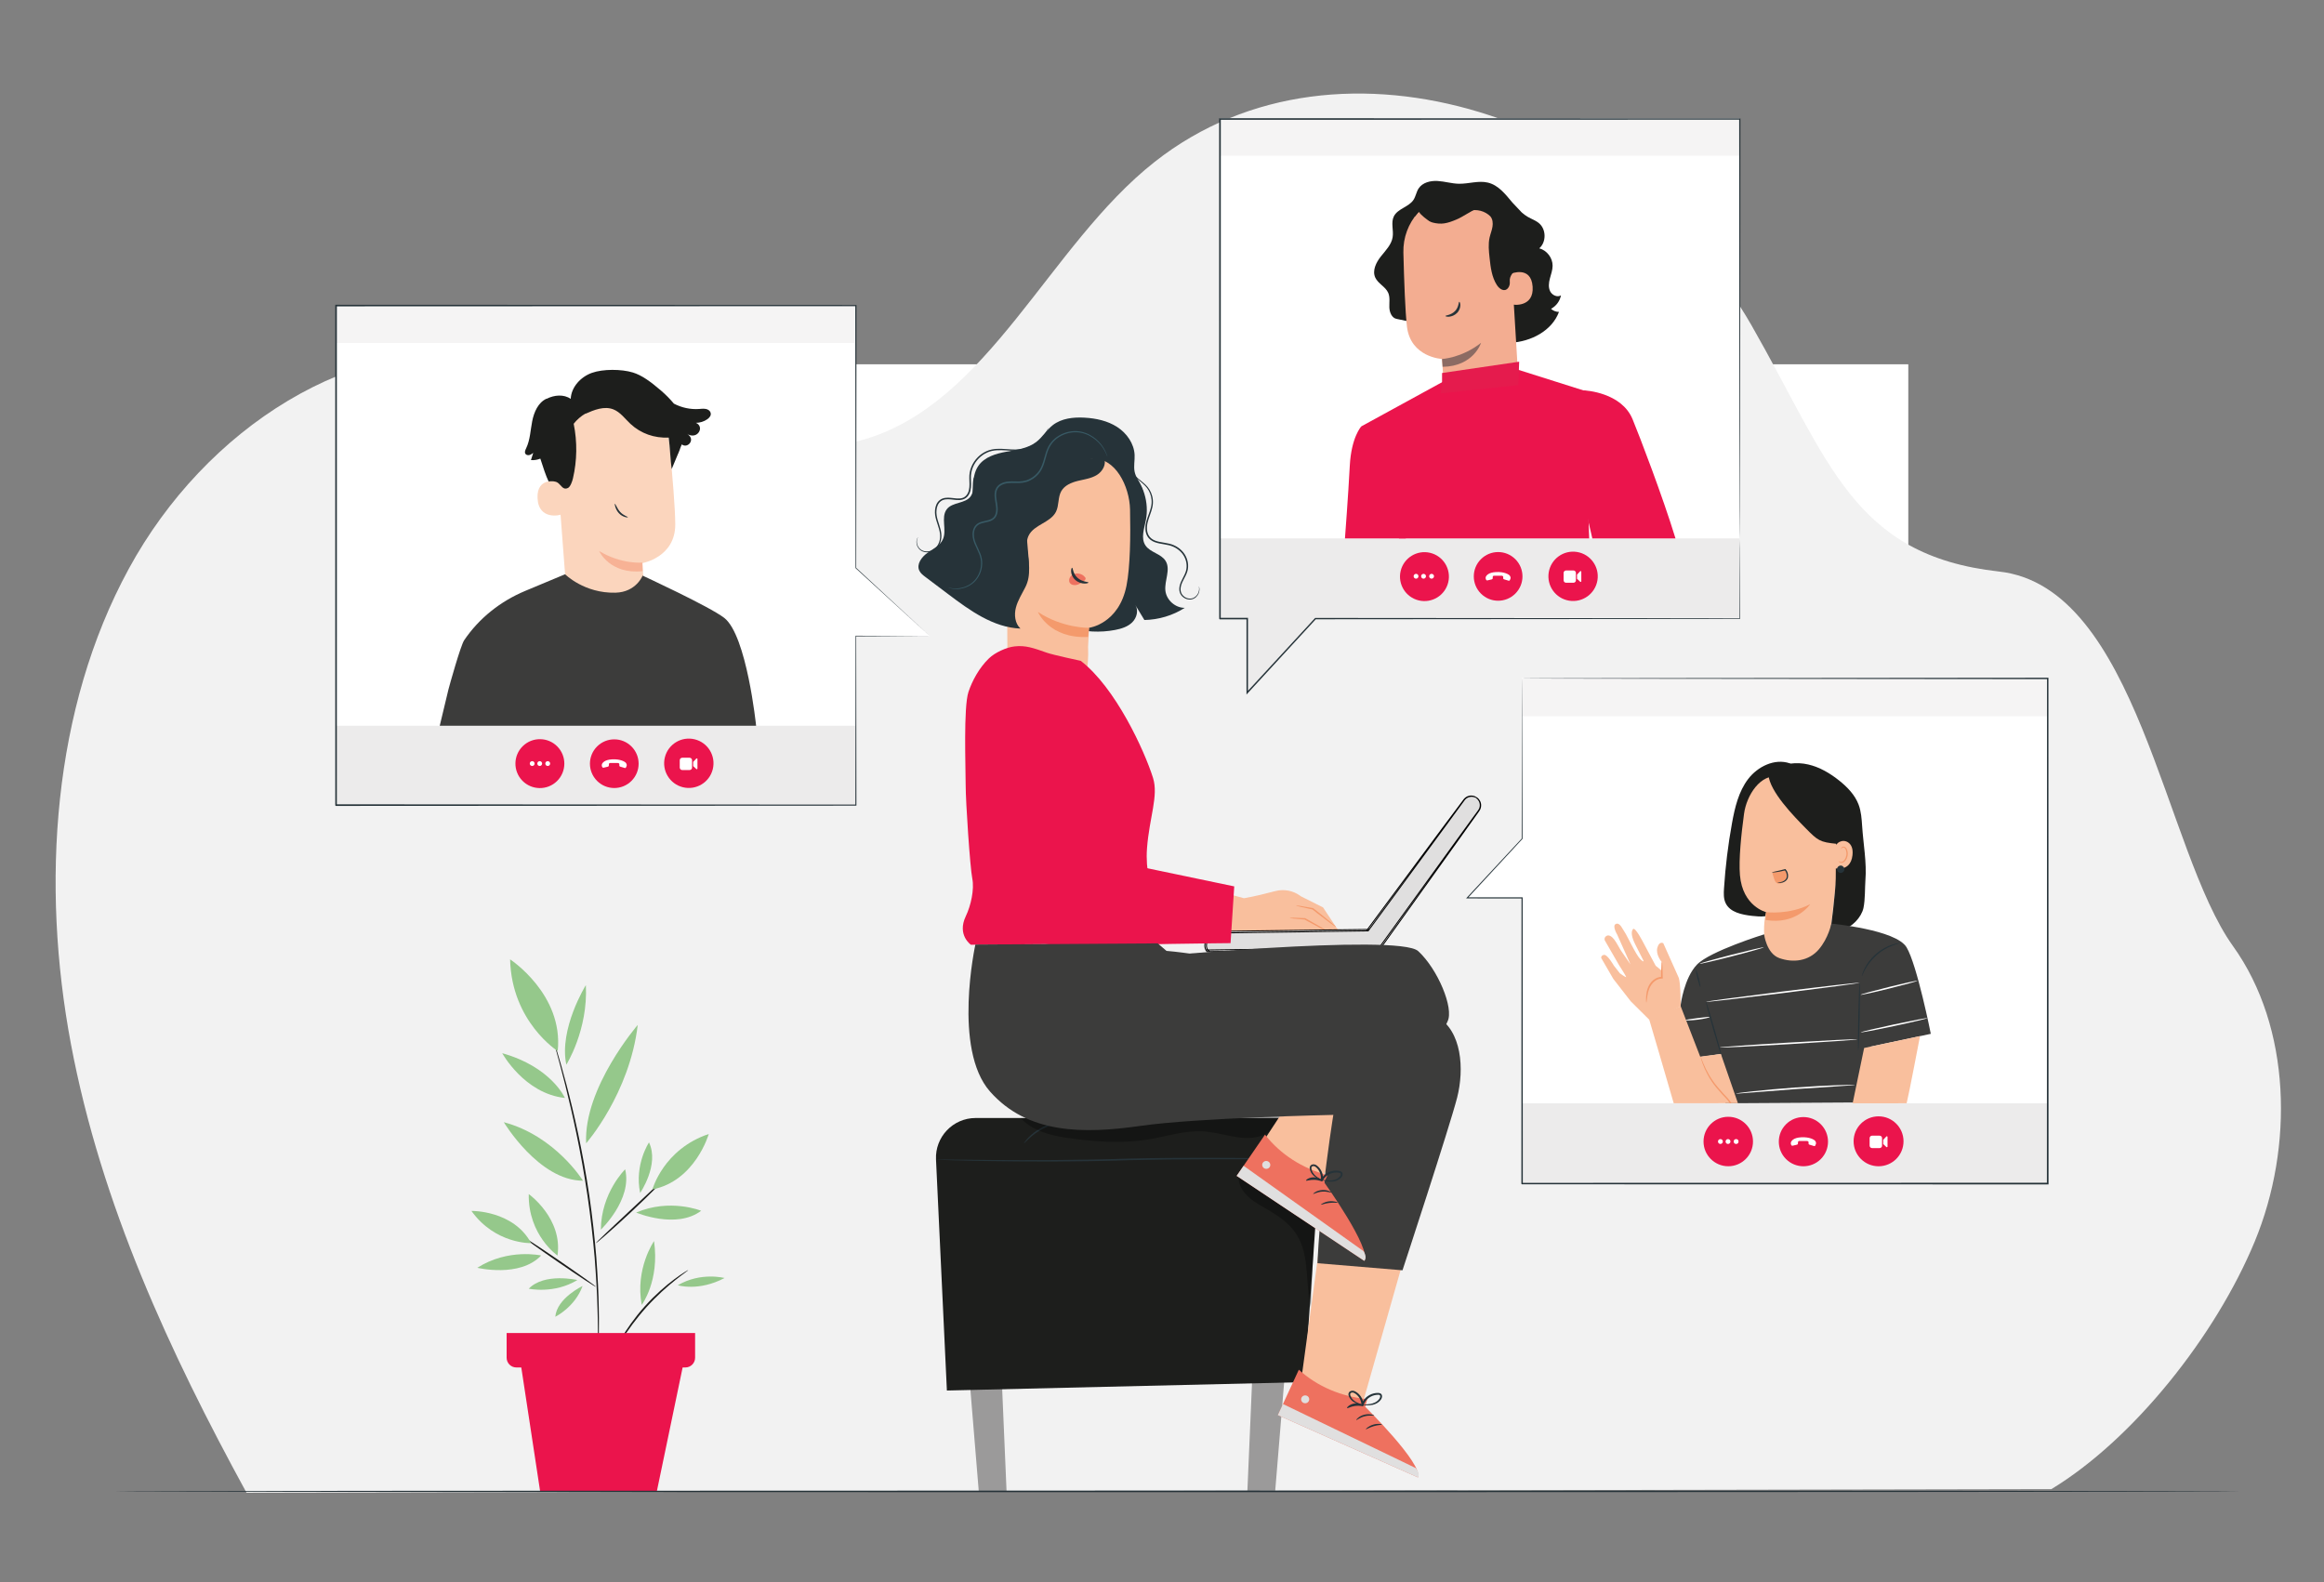 <?xml version="1.0" encoding="utf-8"?>
<!-- Generator: Adobe Illustrator 24.0.2, SVG Export Plug-In . SVG Version: 6.00 Build 0)  -->
<svg version="1.1" id="Layer_1" xmlns="http://www.w3.org/2000/svg" xmlns:xlink="http://www.w3.org/1999/xlink" x="0px" y="0px"
	 viewBox="0 0 1200 816.98" style="enable-background:new 0 0 1200 816.98;" xml:space="preserve">
<rect x="0" y="0" width="1200" height="816.98" fill="#808080" stroke="none"/>
<style type="text/css">
	.st0{fill:#FFFFFF;}
	.st1{fill:#F2F2F2;}
	.st2{fill:#95C88B;}
	.st3{fill:#1D1E1C;}
	.st4{fill:#EB144C;}
	.st5{fill:#F5F4F4;}
	.st6{fill:#ECEBEB;}
	.st7{fill:#263339;}
	.st8{fill:#F9BF9D;}
	.st9{fill:#F49A6C;}
	.st10{fill:#3C3C3B;}
	.st11{fill:#F3AD91;}
	.st12{fill:#8C6B63;}
	.st13{fill:#E51B4D;}
	.st14{fill:#9B9A9A;}
	.st15{opacity:0.3;}
	.st16{fill:#000100;}
	.st17{fill:#EE715F;}
	.st18{fill:#385A65;}
	.st19{fill:#E0DFDF;}
	.st20{fill:#F4F4F4;stroke:#000000;stroke-width:0.5;stroke-miterlimit:10;}
	.st21{fill:#FBD5BD;}
	.st22{fill:#F7B295;}
</style>
<rect x="287.79" y="188.12" class="st0" width="697.56" height="496.11"/>
<path class="st1" d="M36.65,539.29c15.6,82.82,51.14,159.28,90.63,231.55l931.93-1.83c42.34-25.66,84.86-79.12,105.04-127.91
	c20.16-48.77,18.87-110.56-11.23-152.51c-35.43-49.38-49.31-185.49-120.81-193.44c-75.49-8.4-87.49-56.64-127.82-127.16
	C844.34,63.05,692.81,7.56,596.23,83.58c-54.7,43.06-85.85,125.18-150.76,143.57c-62.82,17.81-123.71-33.71-187.9-43.76
	c-75.2-11.78-151.62,37.91-191.03,110.26C27.13,365.97,21.07,456.47,36.65,539.29z"/>
<g>
	<g>
		<path class="st2" d="M310.26,634.99c0.11-19,12.54-31.15,12.54-31.15C326.6,619.48,310.26,634.99,310.26,634.99z"/>
	</g>
</g>
<g>
	<g>
		<path class="st2" d="M328.47,626.18c17.47-7.48,33.57-0.93,33.57-0.93C349.22,634.96,328.47,626.18,328.47,626.18z"/>
	</g>
</g>
<g>
	<g>
		<path class="st2" d="M330.54,616.05c-3.04-14.69,4.57-26.09,4.57-26.09C340.6,601.41,330.54,616.05,330.54,616.05z"/>
	</g>
</g>
<g>
	<g>
		<path class="st2" d="M260.14,579.51c26.61,7.08,40.89,30.22,40.89,30.22C278.29,609.75,260.14,579.51,260.14,579.51z"/>
	</g>
</g>
<g>
	<g>
		<path class="st2" d="M302.65,590.42c-1.38-28.69,26.65-61.15,26.65-61.15C325.07,564.88,302.65,590.42,302.65,590.42"/>
	</g>
</g>
<g>
	<g>
		<path class="st2" d="M302.51,508.72c1.19,23.26-10.08,41.09-10.08,41.09C288.47,531.36,302.51,508.72,302.51,508.72z"/>
	</g>
</g>
<g>
	<g>
		<path class="st2" d="M291.7,567c-20.97-2.25-32.38-23.12-32.38-23.12C284.68,550.99,291.7,567,291.7,567z"/>
	</g>
</g>
<g>
	<g>
		<path class="st2" d="M246.46,654.7c16.03-10.21,32.97-6.35,32.97-6.35C268.36,660,246.46,654.7,246.46,654.7z"/>
	</g>
</g>
<g>
	<g>
		<path class="st2" d="M300.81,664.11c-3.98,10.96-14.09,15.88-14.09,15.88C287.61,670.31,300.81,664.11,300.81,664.11z"/>
	</g>
</g>
<g>
	<g>
		<path class="st2" d="M298.11,661.02c-11.93,7.34-25.08,4.48-25.08,4.48C281.11,657.09,298.11,661.02,298.11,661.02z"/>
	</g>
</g>
<g>
	<g>
		<g>
			<path class="st3" d="M308.84,699.64c-0.02,0-0.03-0.15-0.04-0.43c-0.01-0.34-0.02-0.75-0.03-1.25c0-1.18-0.01-2.78-0.01-4.81
				c0.02-2.09,0.02-4.64-0.04-7.6c-0.05-2.96-0.05-6.34-0.21-10.06c-0.18-7.46-0.71-16.33-1.47-26.16
				c-0.85-9.82-2.05-20.6-3.69-31.86c-3.32-22.53-7.84-42.66-11.48-57.13c-1.83-7.23-3.38-13.07-4.51-17.09
				c-0.53-1.95-0.95-3.5-1.25-4.64c-0.12-0.49-0.22-0.89-0.3-1.21c-0.06-0.27-0.09-0.42-0.07-0.42c0.02,0,0.07,0.13,0.16,0.4
				c0.11,0.32,0.24,0.71,0.39,1.19c0.35,1.13,0.82,2.66,1.42,4.59c1.24,3.99,2.88,9.8,4.8,17.02c3.81,14.44,8.45,34.59,11.77,57.16
				c1.65,11.28,2.81,22.08,3.62,31.93c0.72,9.85,1.18,18.74,1.27,26.21c0.12,3.73,0.08,7.11,0.07,10.08
				c0.01,2.97-0.04,5.52-0.12,7.61c-0.07,2.02-0.13,3.63-0.17,4.81c-0.03,0.5-0.05,0.91-0.07,1.25
				C308.87,699.49,308.85,699.64,308.84,699.64z"/>
		</g>
	</g>
</g>
<g>
	<g>
		<g>
			<path class="st3" d="M270.34,638.92c0.15-0.21,8.62,5.34,18.93,12.41c10.31,7.07,18.55,12.97,18.4,13.18
				c-0.15,0.21-8.62-5.34-18.93-12.41C278.44,645.04,270.2,639.13,270.34,638.92z"/>
		</g>
	</g>
</g>
<g>
	<g>
		<g>
			<path class="st3" d="M307.68,641.98c-0.04-0.05,0.42-0.55,1.3-1.42c1.04-1,2.3-2.22,3.77-3.64c3.4-3.19,7.77-7.29,12.6-11.82
				c4.84-4.53,9.21-8.63,12.61-11.82c1.49-1.4,2.77-2.59,3.82-3.58c0.91-0.84,1.44-1.28,1.48-1.24c0.05,0.05-0.39,0.57-1.22,1.49
				c-0.83,0.92-2.07,2.22-3.61,3.8c-3.1,3.16-7.49,7.42-12.43,12.03c-4.93,4.61-9.47,8.71-12.8,11.63
				c-1.66,1.46-3.02,2.63-3.98,3.42C308.27,641.61,307.72,642.02,307.68,641.98z"/>
		</g>
	</g>
</g>
<g>
	<g>
		<path class="st2" d="M243.42,625.33c0,0,21.67-0.41,30.84,16.65C274.26,641.97,255.77,642.58,243.42,625.33z"/>
	</g>
</g>
<g>
	<g>
		<path class="st2" d="M273.02,616.63c0,0,17.65,12.59,14.84,31.75C287.86,648.38,272.65,637.84,273.02,616.63z"/>
	</g>
</g>
<g>
	<g>
		<path class="st2" d="M365.97,585.61c0,0-6.96,24.26-29.09,28.62C336.88,614.23,342.54,593.45,365.97,585.61z"/>
	</g>
</g>
<g>
	<g>
		<path class="st2" d="M263.39,495.42c0,0,27.65,18.04,24.59,47.37C287.98,542.79,264.18,527.73,263.39,495.42z"/>
	</g>
</g>
<g>
	<g>
		<g>
			<path class="st3" d="M355.42,655.85c0.04,0.05-0.61,0.57-1.8,1.44c-1.2,0.86-2.9,2.15-4.96,3.79c-4.13,3.27-9.6,8.1-14.97,14.07
				c-5.36,5.99-9.58,11.94-12.39,16.4c-1.41,2.23-2.51,4.06-3.24,5.34c-0.74,1.28-1.18,1.97-1.24,1.94
				c-0.06-0.03,0.27-0.78,0.92-2.11c0.63-1.34,1.65-3.23,2.99-5.51c2.68-4.57,6.84-10.64,12.25-16.68
				c5.42-6.02,11.01-10.81,15.27-13.97c2.13-1.58,3.9-2.79,5.16-3.57C354.68,656.2,355.39,655.8,355.42,655.85z"/>
		</g>
	</g>
</g>
<g>
	<g>
		<path class="st2" d="M331.36,673.87c-3.53-18.67,6.35-32.97,6.35-32.97C340.68,661.46,331.36,673.87,331.36,673.87z"/>
	</g>
</g>
<g>
	<g>
		<path class="st2" d="M349.97,663.72c11.92-7,24.14-3.74,24.14-3.74C360.75,667.06,349.97,663.72,349.97,663.72z"/>
	</g>
</g>
<g>
	<g>
		<g>
			<polygon class="st4" points="268.52,701.89 278.89,770.07 339.17,770.07 353.16,702.88 			"/>
		</g>
	</g>
</g>
<g>
	<g>
		<g>
			<path class="st4" d="M261.6,688.39v12.76c0,2.77,2.25,5.02,5.02,5.02h87.28c2.77,0,5.02-2.25,5.02-5.02v-12.76H261.6z"/>
		</g>
	</g>
</g>
<polygon class="st0" points="785.85,350.05 785.85,432.82 757.51,463.38 785.85,463.38 785.85,610.92 785.85,610.92 1057.26,610.92 
	1057.26,350.05 "/>
<rect x="785.94" y="350.34" class="st5" width="271.41" height="19.54"/>
<polygon class="st6" points="786.02,569.75 786.02,611.2 800.17,611.2 835.79,611.2 1057.35,611.2 1057.35,569.75 "/>
<circle class="st4" cx="970" cy="589.38" r="12.89"/>
<path class="st0" d="M970.52,592.89h-3.86c-0.71,0-1.28-0.57-1.28-1.28v-3.86c0-0.71,0.57-1.28,1.28-1.28h3.86
	c0.71,0,1.28,0.57,1.28,1.28v3.86C971.8,592.31,971.23,592.89,970.52,592.89z"/>
<path class="st0" d="M972.39,590.81v-2.18l1.63-1.74c0.22-0.23,0.61-0.08,0.61,0.24v4.95c0,0.31-0.36,0.46-0.59,0.26L972.39,590.81z
	"/>
<g>
	<g>
		<g>
			<path class="st4" d="M922.21,598.55c-4.96-4.96-4.96-13.01,0-17.97c4.96-4.96,13.01-4.96,17.97,0c4.96,4.96,4.96,13.01,0,17.97
				C935.22,603.51,927.17,603.51,922.21,598.55z"/>
		</g>
	</g>
</g>
<g>
	<path class="st0" d="M925.63,591.65l2.27-0.53c0.28-0.07,0.48-0.32,0.48-0.6v-0.47c0,0-0.1-0.79,0.65-0.84c0.54-0.04,3.94,0,3.94,0
		s0.9-0.02,0.88,0.69v0.68c0,0.23,0.15,0.44,0.38,0.51l2.46,0.74c0.26,0.08,0.54-0.05,0.64-0.3l0.31-0.76
		c0.06-0.14,0.09-0.29,0.08-0.44c-0.02-0.3-0.13-0.76-0.42-1.14c-0.49-0.62-2.78-2.1-7.16-1.89c-4.17,0.2-5.08,1.96-5.32,2.38
		c-0.15,0.26-0.19,0.9-0.08,1.17c0.04,0.1,0.11,0.27,0.18,0.43C925.03,591.57,925.34,591.72,925.63,591.65z"/>
</g>
<circle class="st4" cx="892.39" cy="589.49" r="12.77"/>
<path class="st0" d="M888.34,590.75c-0.7,0-1.26-0.56-1.26-1.26c0-0.7,0.56-1.26,1.26-1.26c0.7,0,1.26,0.56,1.26,1.26
	C889.6,590.19,889.03,590.75,888.34,590.75z"/>
<path class="st0" d="M892.26,590.75c-0.7,0-1.26-0.56-1.26-1.26c0-0.7,0.56-1.26,1.26-1.26s1.26,0.56,1.26,1.26
	C893.51,590.19,892.95,590.75,892.26,590.75z"/>
<circle class="st0" cx="896.45" cy="589.49" r="1.26"/>
<g>
	<path class="st7" d="M785.94,350.34c0,0,0.41-0.01,1.24-0.02c0.84,0,2.07-0.01,3.7-0.02c3.28-0.01,8.14-0.02,14.46-0.04
		c12.7-0.02,31.32-0.05,55.03-0.09c47.5-0.04,115.39-0.11,196.98-0.18l0.36,0l0,0.36c0.02,75.89,0.04,165.27,0.06,260.87l0,0.42
		h-0.42c-6.23,0-12.95,0-19.7,0c-90.92-0.02-176.7-0.03-251.71-0.05h-0.15l-0.11-0.11l0,0l-0.11-0.11v-0.15
		c0.03-55.74,0.06-105.5,0.08-147.54l0.29,0.29c-10.19-0.01-19.47-0.02-28.33-0.02l-0.6,0l0.41-0.44
		c10.39-11.18,19.84-21.35,28.37-30.53l-0.06,0.15c0.05-26.55,0.09-47.26,0.12-61.34c0.02-7.01,0.04-12.37,0.05-15.99
		c0.01-1.79,0.02-3.15,0.02-4.07C785.93,350.79,785.94,350.34,785.94,350.34s0.01,0.48,0.02,1.4c0,0.93,0.01,2.3,0.02,4.11
		c0.01,3.63,0.03,9.01,0.05,16.04c0.03,14.06,0.07,34.72,0.12,61.21l0,0.09l-0.06,0.06c-8.51,9.19-17.93,19.38-28.3,30.59
		l-0.19-0.44c8.86-0.01,18.14-0.02,28.33-0.02l0.29,0l0,0.29c0.02,42.04,0.05,91.8,0.08,147.54l-0.11-0.26l0,0l-0.26-0.11
		c75.01-0.01,160.79-0.03,251.71-0.05c6.75,0,13.47,0,19.7,0l-0.42,0.42c0.02-95.6,0.04-184.98,0.06-260.87l0.36,0.36
		c-81.5-0.08-149.31-0.14-196.75-0.18c-23.74-0.04-42.39-0.07-55.11-0.09c-6.36-0.02-11.23-0.03-14.53-0.04
		c-1.64-0.01-2.89-0.02-3.74-0.02C786.38,350.35,785.94,350.34,785.94,350.34z"/>
</g>
<g>
	<path class="st0" d="M975.86,484.48c0.01,0.23-7.46,0.74-16.68,1.15c-9.22,0.4-16.71,0.54-16.72,0.31
		c-0.01-0.23,7.46-0.74,16.68-1.15C968.36,484.39,975.85,484.25,975.86,484.48z"/>
</g>
<path class="st3" d="M894.33,425.03c1.46-8.02,3.39-16.26,8.33-22.74c4.94-6.48,13.68-10.74,21.4-8.13l9.52,5.52
	c-1.96,22.15-6.48,44.07-13.43,65.18c-0.68,2.07-1.43,4.22-2.97,5.77c-3.09,3.13-8.13,2.84-12.49,2.34
	c-5.27-0.61-11.42-1.82-13.68-6.63c-1.09-2.31-0.98-4.99-0.82-7.54C890.92,447.47,892.3,436.19,894.33,425.03z"/>
<path class="st8" d="M947.9,410.77l-29.33-9.73c-9.5-1.71-16.72,9.61-18.03,19.17c-1.45,10.62-2.8,23.65-2.12,31.7
	c1.37,16.2,13.5,19.13,13.5,19.13c0.01-0.05-1.44,5.03-0.95,12.19c0.76,11.03,7.87,13.87,13.7,14.28l0,0
	c9.19,0.97,18.78-1.94,19.84-11.12l8.02-69.54C952.8,413.93,950.79,411.29,947.9,410.77z"/>
<path class="st9" d="M911.92,471.04c0,0,11.64,1.55,22.78-4.09c0,0-7.15,10.8-23.06,8.13L911.92,471.04z"/>
<path class="st3" d="M915.6,404.98c1.16,2.06,2.87,3.75,4.55,5.41c2.69,2.65,5.38,5.31,8.07,7.96c1.91,1.89,3.83,3.78,5.97,5.42
	c1.9,1.45,3.94,2.69,5.99,3.92c2.13,1.28,3.22,4.6,5.35,5.89c0.48,0.29,2.04,0.11,2.55,0.48c-0.1,3.59-0.15,15-0.19,19.54
	c-0.06,7.16-2.62,26.25-2.62,26.25l6.1,0c4.78-0.73,9.83-6.23,10.83-10.96c0.94-4.43,0.71-10.58,1-14.21
	c0.75-9.31-1.07-18.73-1.68-28.05c-0.25-3.76-0.5-7.58-1.83-11.11c-1.88-5-5.74-8.99-9.9-12.33c-4.78-3.84-10.19-7.06-16.17-8.42
	c-5.98-1.36-12.58-0.68-17.67,2.74c-0.79,0.53-1.59,1.2-1.8,2.12C913.38,401.89,914.44,402.92,915.6,404.98z M948.21,434.2
	C948.44,434.63,948.26,435.74,948.21,434.2L948.21,434.2z"/>
<g>
	<g>
		<g>
			<g>
				<g>
					<g>
						<g>
							<g>
								<g>
									<g>
										<g>
											<g>
												<g>
													<path class="st8" d="M947.15,438.51c0.41-3.39,4.28-5.41,7.12-3.49c1.56,1.05,2.66,3.02,2.26,6.63
														c-1.08,9.62-10.51,6.55-10.5,6.27C946.03,447.75,946.67,442.49,947.15,438.51z"/>
												</g>
											</g>
										</g>
									</g>
								</g>
							</g>
						</g>
					</g>
				</g>
			</g>
		</g>
	</g>
</g>
<g>
	<g>
		<g>
			<g>
				<g>
					<g>
						<g>
							<g>
								<g>
									<g>
										<g>
											<g>
												<g>
													<g>
														<path class="st9" d="M949.37,444.61c0.05-0.03,0.15,0.14,0.42,0.3c0.26,0.16,0.73,0.3,1.25,0.17
															c1.06-0.26,2.09-1.78,2.34-3.5c0.12-0.87,0.03-1.73-0.2-2.45c-0.21-0.74-0.61-1.28-1.12-1.43
															c-0.5-0.17-0.89,0.09-1.04,0.35c-0.16,0.25-0.12,0.45-0.17,0.46c-0.03,0.02-0.19-0.18-0.07-0.57
															c0.06-0.19,0.2-0.4,0.45-0.56c0.25-0.16,0.6-0.22,0.95-0.14c0.74,0.13,1.33,0.89,1.58,1.69
															c0.3,0.8,0.42,1.77,0.28,2.75c-0.28,1.93-1.47,3.63-2.91,3.88c-0.7,0.1-1.24-0.17-1.5-0.43
															C949.36,444.84,949.34,444.62,949.37,444.61z"/>
													</g>
												</g>
											</g>
										</g>
									</g>
								</g>
							</g>
						</g>
					</g>
				</g>
			</g>
		</g>
	</g>
</g>
<path class="st7" d="M952.34,449.02c-0.07,1.05-0.98,1.83-2.03,1.76c-1.05-0.07-1.83-0.98-1.76-2.03s0.98-1.83,2.03-1.76
	C951.63,447.07,952.42,447.98,952.34,449.02z"/>
<path class="st9" d="M922,449.54c0.78,1.18,0.93,2.74,0.41,4.05c-0.52,1.31-1.72,2.34-3.09,2.66c-0.55,0.13-1.14,0.14-1.66-0.09
	c-0.9-0.42-1.29-1.47-1.6-2.41c-0.25-0.79-0.5-1.57-0.76-2.36c-0.08-0.26-0.17-0.57-0.03-0.81c0.15-0.26,0.48-0.34,0.78-0.38
	c1.93-0.32,3.86-0.65,5.79-0.97"/>
<path class="st7" d="M917.81,455.89c0,0.06,1,0.24,2.61-0.14c0.79-0.21,1.76-0.7,2.4-1.68c0.32-0.47,0.49-1.15,0.47-1.74
	c0-0.61-0.09-1.24-0.32-1.85c-0.22-0.59-0.56-1.12-0.97-1.56l-0.14-0.15l-0.19,0.05c-3.86,1.06-6.86,1.53-6.84,1.69
	c0.01,0.17,3.08-0.03,7.02-1.04l-0.33-0.1c0.34,0.38,0.63,0.83,0.82,1.34c0.36,1.05,0.45,2.24-0.05,3.02
	c-0.49,0.82-1.3,1.3-2.01,1.55C918.82,455.76,917.8,455.76,917.81,455.89z"/>
<path class="st3" d="M938.56,410.83c6.03,4.31,11.2,9.82,15.11,16.11l-5.2,8.82c-8.83-0.83-9.88-1.73-16.1-8.05
	c-6.22-6.32-18.59-18.91-19.28-27.75C921.45,402.3,931.49,405.79,938.56,410.83z"/>
<g>
	<path class="st10" d="M867.82,518.93c0,0,1.73-13.87,8.42-20.81c6.69-6.94,34.67-15.62,34.67-15.62s1.16,9.89,7.86,12.28
		c7.11,2.53,15.14,1.58,20.34-4.46c5.03-5.84,6.5-13.34,6.5-13.34s33.41,3.07,38.86,12.24c5.45,9.16,12.5,44.66,12.5,44.66
		l-31.24,6.63l2,28.79l-76.77,0.45l-2.37-25.47l-22.6,3.23L867.82,518.93z"/>
</g>
<g>
	<path class="st7" d="M959.52,542.53c-0.05,0-0.09-0.49-0.11-1.38c-0.02-0.89-0.04-2.17-0.04-3.76c0-3.17,0.05-7.55,0.15-12.38
		c0.1-4.84,0.23-9.21,0.36-12.38c0.07-1.58,0.13-2.87,0.19-3.75c0.06-0.89,0.12-1.38,0.17-1.38c0.05,0,0.09,0.49,0.11,1.38
		c0.02,0.89,0.04,2.17,0.04,3.75c0,3.17-0.05,7.55-0.15,12.39c-0.1,4.84-0.23,9.22-0.36,12.39c-0.07,1.58-0.13,2.87-0.19,3.75
		C959.63,542.04,959.57,542.53,959.52,542.53z"/>
</g>
<g>
	<path class="st7" d="M880.88,517.36c0.19-0.05,2.14,6.15,4.35,13.85c2.21,7.7,3.85,13.99,3.66,14.05
		c-0.19,0.05-2.14-6.14-4.35-13.85C882.33,523.7,880.69,517.41,880.88,517.36z"/>
</g>
<g>
	<path class="st7" d="M980.97,487.02c0.02,0.13-1.48,0.4-3.76,1.27c-2.28,0.86-5.3,2.43-8.11,4.87c-2.8,2.45-4.78,5.22-5.95,7.36
		c-1.18,2.14-1.66,3.59-1.78,3.55c-0.05-0.02,0.04-0.39,0.24-1.05c0.18-0.67,0.55-1.61,1.09-2.73c1.07-2.24,3.05-5.15,5.93-7.66
		c2.89-2.5,6.04-4.05,8.41-4.81c1.18-0.38,2.17-0.62,2.86-0.71C980.59,487,980.97,486.97,980.97,487.02z"/>
</g>
<g>
	<path class="st7" d="M875.74,500.92c0.19-0.05,0.85,1.88,1.47,4.31c0.62,2.43,0.96,4.44,0.77,4.48c-0.19,0.05-0.85-1.88-1.47-4.31
		C875.89,502.98,875.54,500.97,875.74,500.92z"/>
</g>
<g>
	<path class="st0" d="M960.24,507.5c0.03,0.23-17.72,2.62-39.63,5.34c-21.92,2.72-39.71,4.74-39.74,4.51
		c-0.03-0.23,17.71-2.62,39.63-5.34C942.42,509.29,960.22,507.27,960.24,507.5z"/>
</g>
<g>
	<path class="st0" d="M990.09,506.46c0.06,0.22-6.47,2.03-14.58,4.04c-8.11,2.01-14.73,3.45-14.79,3.23
		c-0.06-0.22,6.47-2.03,14.58-4.04C983.42,507.68,990.04,506.24,990.09,506.46z"/>
</g>
<g>
	<path class="st0" d="M995.15,525.78c0.05,0.23-7.59,2.05-17.07,4.07c-9.48,2.03-17.2,3.48-17.25,3.26
		c-0.05-0.23,7.59-2.05,17.07-4.07C987.38,527.02,995.1,525.56,995.15,525.78z"/>
</g>
<g>
	<path class="st0" d="M910.69,489.22c0.06,0.22-7.29,2.3-16.42,4.64c-9.13,2.34-16.57,4.05-16.62,3.83
		c-0.06-0.22,7.29-2.3,16.42-4.64C903.19,490.72,910.63,489,910.69,489.22z"/>
</g>
<g>
	<path class="st0" d="M959,536.72c0.01,0.23-15.88,1.36-35.5,2.52c-19.63,1.16-35.54,1.92-35.56,1.69
		c-0.01-0.23,15.88-1.36,35.51-2.52C943.07,537.25,958.99,536.49,959,536.72z"/>
</g>
<g>
	<path class="st0" d="M870.29,526.82c-0.02-0.23,2.78-0.63,6.22-1.07c3.45-0.44,6.25-0.76,6.29-0.53c0.04,0.22-2.71,0.92-6.19,1.36
		C873.14,527.02,870.3,527.04,870.29,526.82z"/>
</g>
<g>
	<path class="st0" d="M957.85,560.27c0,0.06-0.86,0.15-2.42,0.26c-1.71,0.11-3.93,0.26-6.6,0.44c-5.72,0.38-13.35,0.89-21.78,1.45
		c-8.42,0.66-16.04,1.26-21.76,1.7c-2.67,0.21-4.89,0.38-6.6,0.52c-1.56,0.11-2.42,0.14-2.43,0.09c-0.01-0.06,0.85-0.2,2.4-0.41
		c1.55-0.21,3.8-0.48,6.57-0.78c5.56-0.61,13.25-1.33,21.76-1.95c8.51-0.61,16.22-1.01,21.81-1.2c2.79-0.1,5.05-0.16,6.62-0.17
		C956.98,560.2,957.85,560.22,957.85,560.27z"/>
</g>
<g>
	<path class="st8" d="M888.58,544.27l-10.68,1.38l-10.08-26.02l-16.32,6.6c0,0,9.21,31.19,12.73,43.51l33.15-0.04L888.58,544.27z"/>
	<path class="st9" d="M889.72,564.58c-2.09-2.3-4-4.52-5.49-6.74c-1.51-2.2-2.66-4.32-3.55-6.14c-0.88-1.82-1.48-3.35-1.89-4.41
		c-0.41-1.06-0.62-1.65-0.68-1.64c-0.04,0.01,0.08,0.63,0.41,1.73c0.33,1.09,0.87,2.66,1.7,4.53c0.84,1.87,1.96,4.04,3.46,6.3
		c1.48,2.27,3.42,4.56,5.51,6.85c2.08,2.3,2.57,2.46,4.02,4.69l0.84-0.03C892.59,567.41,891.8,566.88,889.72,564.58z"/>
	<g>
		<g>
			<g>
				<g>
					<g>
						<path class="st8" d="M867.82,519.64c0,0,0.06-11.38-0.94-14.59l-8.04-17.97c0,0-2.07-1.27-3.06,2.31
							c-0.97,3.53,2.15,7.27,2.15,7.27l0.24,4.71l-3.26-2.65l-6.27-11.74c0,0-4.32-8.55-5.44-7.19c-1.12,1.36-0.75,4.1,1.11,7.79
							c1.86,3.69,4.22,8.37,4.22,8.37s0.64,1.49-1.58-0.67c-2.22-2.16-7.04-12.6-8.03-13.9c-1-1.3-2.36-5.13-4.52-4.27
							c-2.16,0.86,0.61,5.45,0.61,5.45l6.91,15.48c0,0-4.01-5.86-4.73-6.85s-2.39-4.35-3.7-6.05c-1.31-1.71-2.74-2.37-3.7-1.96
							c-1.72,0.74-1.2,2.36-1.2,2.36l7.38,12.8c0,0,3.69,5.74,3.68,6.18c-0.01,0.44-3.22-1.9-3.22-1.9l-3.09-3.94
							c0,0-3.35-5.91-5.1-5.58c-1.76,0.32-1.44,1.63-1.44,1.63l6.22,10.75l9.02,11.6l9.64,9.58l5.57-1.8L867.82,519.64z"/>
					</g>
				</g>
			</g>
		</g>
	</g>
	<g>
		<g>
			<path class="st9" d="M850.08,517.71c0.15,0.01,0.24-1.39,0.58-3.59c0.36-2.13,1.1-5.31,3.71-7.37c1.14-0.92,2.49-1.43,3.75-1.43
				l0.46,0l-0.03-0.5c-0.14-2.21-0.06-4.31-0.14-5.7c-0.04-1.42-0.2-2.27-0.31-2.25c-0.08,0.02-0.11,0.83-0.22,2.25
				c-0.06,1.44-0.28,3.36-0.18,5.85l0.43-0.5c-1.47-0.05-3.05,0.54-4.33,1.57c-1.43,1.12-2.38,2.63-2.91,4.07
				c-0.55,1.44-0.76,2.81-0.86,3.94C849.83,516.32,849.98,517.71,850.08,517.71z"/>
		</g>
	</g>
</g>
<path class="st8" d="M962.55,541.18l-5.94,28.59l27.89-0.03c1.07-4.07,6.9-34.68,6.9-34.68L962.55,541.18z"/>
<g>
	<g>
		<g>
			<polygon class="st0" points="898.32,319.06 629.92,319.06 629.92,319.06 629.92,61.08 898.32,61.08 			"/>
		</g>
	</g>
</g>
<rect x="629.92" y="61.08" class="st5" width="268.41" height="19.32"/>
<polygon class="st6" points="898.32,278.06 629.99,278.06 629.99,319.06 643.99,319.06 643.99,357.31 679.21,319.06 898.32,319.06 
	"/>
<g>
	<path class="st7" d="M898.36,278.45c0,0,0.04,1.61,0.05,4.74c0.01,3.14,0.03,7.77,0.05,13.82c0.01,6.06,0.03,13.54,0.05,22.34
		l0,0.1c-0.33,0.32-0.12,0.09-0.21,0.16l-0.05,0l-0.21,0l-0.42,0l-0.84,0c-0.56,0-1.13,0-1.7,0c-1.14,0-2.3,0-3.48,0.01
		c-2.36,0-4.81,0.01-7.33,0.01c-5.05,0.01-10.42,0.01-16.09,0.02c-45.41,0.04-110.43,0.09-188.95,0.15l0.26-0.11
		c-11.09,12.06-22.96,24.95-35.21,38.26l-0.65,0.71l0-0.96c0-11.96-0.01-24.98-0.01-38.25l0.39,0.39c-4.35,0-9.19,0-14.07,0h-0.19
		l-0.13-0.16l0,0l-0.08-0.1v-0.14c-0.01-58.5-0.02-122.59-0.03-189.44c0-23.26,0-46.19,0-68.54l0-0.41l0.41,0
		c100.91,0.03,193.09,0.06,268.41,0.08l0.33,0l0,0.33c-0.06,66.27-0.11,120.51-0.14,158.2c-0.04,18.83-0.07,33.52-0.09,43.52
		c-0.02,4.98-0.04,8.8-0.05,11.38C898.39,277.13,898.36,278.45,898.36,278.45s-0.03-1.32-0.05-3.89c-0.01-2.58-0.03-6.39-0.05-11.38
		c-0.02-10-0.05-24.69-0.09-43.52c-0.03-37.69-0.08-91.93-0.14-158.2l0.33,0.33c-75.32,0.02-167.5,0.05-268.41,0.08l0.41-0.41
		c0,22.35,0,45.28,0,68.54c-0.01,66.85-0.02,130.94-0.03,189.44l-0.08-0.23l0,0l-0.31-0.16c4.88,0,9.72,0,14.07,0l0.39,0l0,0.39
		c0,13.27-0.01,26.29-0.01,38.25l-0.65-0.25c12.26-13.3,24.13-26.19,35.24-38.23l0.11-0.11l0.15,0
		c78.51,0.06,143.54,0.11,188.95,0.15c5.67,0.01,11.04,0.02,16.09,0.02c2.52,0,4.97,0.01,7.33,0.01c1.18,0,2.34,0,3.48,0.01
		c0.57,0,1.14,0,1.7,0l0.84,0l0.42,0l0.21,0l0.05,0c-0.05,0.07,0.19-0.16-0.11,0.16l0-0.1c0.02-8.8,0.04-16.27,0.05-22.34
		c0.02-6.05,0.04-10.69,0.05-13.82C898.32,280.06,898.36,278.45,898.36,278.45z"/>
</g>
<ellipse transform="matrix(0.161 -0.987 0.987 0.161 387.938 1051.102)" class="st4" cx="811.93" cy="297.47" rx="12.74" ry="12.74"/>
<path class="st0" d="M812.44,300.94h-3.79c-0.71,0-1.28-0.57-1.28-1.28v-3.79c0-0.71,0.57-1.28,1.28-1.28h3.79
	c0.71,0,1.28,0.57,1.28,1.28v3.79C813.72,300.36,813.14,300.94,812.44,300.94z"/>
<path class="st0" d="M814.3,298.89v-2.15l1.61-1.72c0.21-0.23,0.6-0.08,0.6,0.24v4.9c0,0.3-0.36,0.46-0.58,0.25L814.3,298.89z"/>
<g>
	<g>
		<g>
			<path class="st4" d="M764.68,306.54c-4.91-4.91-4.91-12.86,0-17.77c4.91-4.91,12.86-4.91,17.77,0c4.91,4.91,4.91,12.86,0,17.77
				C777.54,311.45,769.58,311.45,764.68,306.54z"/>
		</g>
	</g>
</g>
<g>
	<path class="st0" d="M768.06,299.72l2.24-0.53c0.28-0.07,0.47-0.31,0.47-0.6v-0.46c0,0-0.1-0.78,0.64-0.83c0.53-0.04,3.9,0,3.9,0
		s0.89-0.02,0.87,0.68v0.67c0,0.23,0.15,0.44,0.37,0.5l2.43,0.73c0.26,0.08,0.53-0.05,0.64-0.3l0.31-0.75
		c0.06-0.14,0.08-0.28,0.08-0.43c-0.02-0.29-0.13-0.75-0.42-1.12c-0.48-0.62-2.75-2.08-7.09-1.87c-4.12,0.2-5.02,1.94-5.26,2.35
		c-0.15,0.26-0.19,0.89-0.08,1.16c0.04,0.1,0.11,0.27,0.18,0.43C767.47,299.64,767.77,299.79,768.06,299.72z"/>
</g>
<ellipse transform="matrix(0.231 -0.973 0.973 0.231 276.133 944.368)" class="st4" cx="735.19" cy="297.59" rx="12.63" ry="12.63"/>
<path class="st0" d="M731.18,298.83c-0.69,0-1.25-0.56-1.25-1.25c0-0.69,0.56-1.24,1.25-1.24c0.69,0,1.24,0.56,1.24,1.24
	C732.42,298.27,731.86,298.83,731.18,298.83z"/>
<path class="st0" d="M735.05,298.83c-0.69,0-1.24-0.56-1.24-1.25c0-0.69,0.56-1.24,1.24-1.24s1.25,0.56,1.25,1.24
	C736.3,298.27,735.74,298.83,735.05,298.83z"/>
<path class="st0" d="M739.2,298.83c-0.69,0-1.25-0.56-1.25-1.25c0-0.69,0.56-1.24,1.25-1.24s1.25,0.56,1.25,1.24
	C740.44,298.27,739.89,298.83,739.2,298.83z"/>
<g>
	<path class="st3" d="M712.98,132.47c2.45-3.09,5.48-6.08,6.11-9.97c0.58-3.58-0.99-7.51,0.62-10.76c1.98-4.01,7.66-4.79,10.13-8.51
		c1.19-1.8,1.48-4.09,2.65-5.9c2.01-3.09,6.13-4.09,9.81-3.87c3.68,0.21,7.27,1.36,10.95,1.43c5.06,0.11,10.18-1.79,15.08-0.58
		c5.42,1.34,8.91,5.9,12.61,10.3l4.79,5.08c0.98,0.86,2.01,1.65,3.14,2.3c1.96,1.14,4.19,1.88,5.9,3.37
		c3.67,3.19,3.69,9.67,0.04,12.88c3.94,1.05,6.92,4.96,6.88,9.04c-0.02,2.24-0.85,4.39-1.41,6.56c-0.57,2.17-0.85,4.57,0.14,6.58
		c0.99,2.01,3.69,3.29,5.59,2.1c-0.55,2.93-2.5,5.57-5.15,6.95c1.1,1.03,2.61,1.61,4.12,1.6c-3.62,9.8-14.5,15.37-24.93,15.93
		c-10.43,0.55-20.6-2.93-30.47-6.36l-28.44-5.96c-2.49-0.45-3.66-3.4-3.75-5.93c-0.08-2.53,0.43-5.19-0.58-7.52
		c-1.39-3.18-5.24-4.72-6.69-7.88C708.48,139.75,710.53,135.57,712.98,132.47z"/>
</g>
<g>
	<g>
		<g>
			<g>
				<g>
					<path class="st3" d="M780.65,154.94c1.73-6.44,3.44-12.93,4.04-19.58c0.6-6.65,0.04-13.51-2.6-19.64
						c-0.4-0.93-3.73-7.13-4.73-6.98c-0.72,0.11,1.44,5.94,1.11,6.58c-3.16,6.13-3.73,13.34-2.83,20.18S778.3,148.45,780.65,154.94"
						/>
				</g>
			</g>
		</g>
	</g>
</g>
<path class="st11" d="M780,129.48c-0.32-16.73-10.32-30.49-27.04-29.71l-1.54,0.16c-15.5,1.63-27.16,14.9-26.78,30.48
	c0.36,14.5,0.94,30.52,1.84,38.22c1.88,15.95,18.11,16.75,18.11,16.75c0.04,0,0.88,12.91,0.88,12.91l38.52-2.72L780,129.48z"/>
<g>
	<g>
		<g>
			<g>
				<g>
					<g>
						<g>
							<path class="st12" d="M744.61,185.38c0,0,10.13-0.47,20.14-8.34c0,0-3.77,12.15-19.85,12.39L744.61,185.38z"/>
						</g>
					</g>
				</g>
			</g>
		</g>
	</g>
</g>
<g>
	<g>
		<g>
			<g>
				<g>
					<g>
						<g>
							<g>
								<g>
									<g>
										<g>
											<g>
												<g>
													<path class="st7" d="M753.49,155.86c-0.4,0.02-0.13,2.68-2.21,4.81c-2.08,2.14-4.95,2.14-4.93,2.51
														c-0.02,0.17,0.69,0.45,1.89,0.36c1.18-0.08,2.86-0.64,4.13-1.95c1.27-1.31,1.7-2.92,1.68-4.02
														C754.03,156.45,753.67,155.83,753.49,155.86z"/>
												</g>
											</g>
										</g>
									</g>
								</g>
							</g>
						</g>
					</g>
				</g>
			</g>
		</g>
	</g>
</g>
<g>
	<g>
		<g>
			<g>
				<g>
					<path class="st11" d="M779.94,141.44c0.26-0.15,10.63-4.4,11.43,6.55c0.8,10.95-10.36,9.5-10.4,9.19
						C780.93,156.87,779.94,141.44,779.94,141.44z"/>
				</g>
			</g>
		</g>
	</g>
</g>
<g>
	<g>
		<g>
			<g>
				<g>
					<path class="st3" d="M730.57,111.8c-1.84-0.86,3.12-6.95,7.35-9.21c6.4-3.41,16.34-5.9,22.52-4.57
						c7.45,1.6,13.76,4.85,17.86,11.27c4.1,6.42,5.98,14.09,6.26,21.7c0.08,2.32,0,4.76-1.11,6.8c-1.38,2.52-4.21,4.24-3.87,7.57
						c0.13,1.22-0.14,2.47-0.92,3.42c-1.87,2.26-4.45,0.42-5.71-1.52c-2.69-4.14-3.28-9.25-3.81-14.15
						c-0.38-3.49-0.75-7.05,0.02-10.47c0.42-1.86,1.17-3.64,1.48-5.53c0.31-1.88,0.12-3.98-1.13-5.42c-0.2-0.23-0.53-0.52-0.95-0.84
						c-3.28-2.52-7.68-3.06-11.48-1.43c-6.03,2.58-16.36,6.52-19.25,4.6c-4.15-2.76-5.23-4.66-5.23-4.66L730.57,111.8z"/>
				</g>
			</g>
		</g>
	</g>
</g>
<g>
	<g>
		<g>
			<g>
				<g>
					<path class="st3" d="M759.78,96.57c-6.15-1.63-13-1.08-18.45,2.21c-2.89,1.74-5.44,4.4-6.14,7.7c-0.7,3.3,0.94,7.21,4.14,8.28
						l0.22,0.12c4.78,1.27,7.78,0.45,12.34-1.46c3.84-1.61,7.17-4.26,11.01-5.85c4.09-1.69,8.68-2.12,13.01-1.22
						C771.41,101.85,765.93,98.19,759.78,96.57z"/>
				</g>
			</g>
		</g>
	</g>
</g>
<polygon class="st4" points="821.01,202.68 781.1,190.06 745.29,197 702.93,220.17 722.38,278.06 820.6,278.06 818.56,221.41 "/>
<polygon class="st13" points="744.61,198.85 744.61,192.62 784.42,186.79 784.01,198.85 743.84,203.16 "/>
<path class="st4" d="M842.99,216.52c-5.7-13.84-24.21-14.93-25.43-14.93l-2.66,10.86l4.93,55.35l2.36,10.26h42.96
	C858.43,256.13,846.69,225.5,842.99,216.52z"/>
<path class="st4" d="M702.93,220.17c0,0-5.2,5.5-5.97,20.42c-0.77,14.92-2.49,37.47-2.49,37.47l31.42,0l2.06-22.18L702.93,220.17z"
	/>
<g>
	<polygon class="st14" points="519.74,770.15 505.39,770.15 500.07,705.56 516.97,705.56 	"/>
</g>
<g>
	<polygon class="st14" points="644.08,770.15 658.43,770.15 663.75,705.56 646.85,705.56 	"/>
</g>
<g>
	<path class="st3" d="M673.6,713.74l-184.67,4.34l-5.62-119.28c-0.55-11.68,8.77-21.45,20.46-21.45h157.34
		c11.87,0,21.26,10.06,20.44,21.9L673.6,713.74z"/>
</g>
<g>
	<g>
		<path class="st7" d="M683.07,598.39c0,0.01-0.17,0.03-0.52,0.04c-0.39,0.01-0.89,0.03-1.51,0.05c-1.39,0.02-3.34,0.05-5.82,0.09
			c-5.11,0.02-12.41,0.04-21.41,0.08c-18.07,0.03-43.05-0.17-70.61,0.47c-27.58,0.92-52.57,0.76-70.64,0.49
			c-9.04-0.14-16.35-0.32-21.4-0.47c-2.48-0.08-4.43-0.15-5.82-0.2c-0.63-0.03-1.13-0.05-1.51-0.07c-0.34-0.02-0.51-0.04-0.51-0.05
			c0-0.01,0.18-0.02,0.52-0.03c0.39,0,0.89-0.01,1.51-0.01c1.39,0.01,3.34,0.02,5.82,0.04c5.11,0.05,12.41,0.12,21.4,0.21
			c18.07,0.12,43.04,0.19,70.61-0.73c27.58-0.64,52.56-0.34,70.63-0.22c9,0.08,16.29,0.14,21.41,0.19c2.48,0.03,4.43,0.05,5.82,0.07
			c0.63,0.02,1.13,0.03,1.51,0.04C682.9,598.36,683.07,598.37,683.07,598.39z"/>
	</g>
</g>
<g>
	<g>
		<path class="st7" d="M550.68,579.21c0.05,0.28-5.79,0.38-11.99,3.6c-6.25,3.13-9.75,7.8-9.95,7.6c-0.07-0.05,0.68-1.28,2.29-2.97
			c1.6-1.68,4.11-3.75,7.28-5.37c3.18-1.61,6.33-2.44,8.62-2.74C549.24,579.01,550.68,579.12,550.68,579.21z"/>
	</g>
</g>
<g class="st15">
	<g>
		<path class="st16" d="M527,577.35c5.47,6.11,14.4,8.78,22.51,10.02c14.59,2.22,29.53,3.41,44.08,0.93
			c9.32-1.59,18.56-4.68,28-4.03c9.66,0.66,19.36,5.22,28.68,2.58c4.99-1.42,9.35-4.94,11.79-9.52c0.78-1.46,1.26-3.51,0-4.58
			c-0.64-0.54-2.03,1.34-2.87,1.27C615.43,570.68,570.77,580.41,527,577.35"/>
	</g>
</g>
<g class="st15">
	<g>
		<path class="st16" d="M639.64,606.01c-0.78,4.06,1.19,8.24,4.07,11.2c2.87,2.97,6.57,4.97,10.15,7.04
			c5.93,3.44,11.85,7.38,15.56,13.15c7.05,10.96,4.44,25.33,7.43,38.02c0,0,2.49-54.73,1.97-53.35"/>
	</g>
</g>
<g>
	<g>
		<path class="st7" d="M583.93,243.27c6.52,6.5,9.51,16.34,7.73,25.37c-0.86,4.39-2.68,9.3-0.2,13.02c2.46,3.68,8.07,4.24,10.4,8.01
			c2.74,4.43-0.66,10.15-0.11,15.33c0.52,4.86,5.11,8.94,10,8.9c-6.19,3.95-13.49,6.14-20.84,6.27c-1.57-2.59-3.14-5.18-4.71-7.77
			c1.81,2.74,0.78,6.65-1.55,8.96c-2.34,2.31-5.64,3.33-8.87,3.95c-15.4,2.96-32.1-1.81-43.62-12.46"/>
	</g>
</g>
<g>
	<g>
		<path class="st7" d="M496.08,272.6c1.51-3.26,3.74-6.19,4.9-9.6c2.49-7.32-0.17-16.2,4.26-22.53c3.16-4.5,8.96-6.21,14.37-7.2
			c5.41-0.99,11.18-1.7,15.52-5.07c3.19-2.47,5.27-6.15,8.45-8.64c4.53-3.54,10.68-4.2,16.42-3.88c5.89,0.33,11.88,1.6,16.84,4.81
			c4.96,3.2,8.76,8.57,9.02,14.47c0.13,2.88-0.57,5.79,0,8.61c0.63,3.1,2.7,5.7,3.82,8.67c2.36,6.26-0.23,14.01-5.88,17.58
			L537.49,317c-8.82,2.19-28.81-4.07-34.61-11.07C497.1,298.92,492.27,280.85,496.08,272.6z"/>
	</g>
</g>
<g>
	<g>
		<g>
			<g>
				<g>
					<path class="st8" d="M583.5,263.1c-0.27-11.98-7.59-26.96-19.55-26.18l-37.56,7.89c-3.63,0.24-6.48,3.21-6.56,6.85l0.35,89.8
						c-0.09,0.02-0.17,0.03-0.26,0.05c0,0,7.39,25.64,32.28,18.97c4.94-1.32,7.39-6.56,8.59-12l0.25,0.04
						c0.04-0.65,0.07-1.26,0.11-1.88c1.08-6.29,0.67-12.3,0.67-12.3l0,0c0.38-7.23,0.5-10.2,0.5-10.13c0,0,15.37-1.92,19.34-21.7
						C583.63,292.67,583.79,276.41,583.5,263.1z"/>
				</g>
			</g>
		</g>
	</g>
</g>
<g>
	<g>
		<g>
			<g>
				<g>
					<g>
						<g>
							<g>
								<g>
									<g>
										<g>
											<g>
												<g>
													<path class="st9" d="M562.32,324.22c0,0-13.43,0.32-26.39-8.19c0,0,5.92,13.94,25.93,12.89L562.32,324.22z"/>
												</g>
											</g>
										</g>
									</g>
								</g>
							</g>
						</g>
					</g>
				</g>
			</g>
		</g>
	</g>
</g>
<g>
	<g>
		<g>
			<g>
				<g>
					<g>
						<g>
							<g>
								<g>
									<g>
										<g>
											<g>
												<g>
													<path class="st17" d="M560.31,298.19c-0.94-1.35-2.64-2.13-4.37-2.02c-1.2,0.08-2.43,0.61-3.19,1.55
														c-0.76,0.94-0.97,2.31-0.35,3.27c0.7,1.07,2.24,1.38,3.57,1.06c1.33-0.32,2.49-1.14,3.6-1.95
														c0.31-0.23,0.62-0.46,0.82-0.78c0.2-0.32,0.26-0.74,0.04-1.02"/>
												</g>
											</g>
										</g>
									</g>
								</g>
							</g>
						</g>
					</g>
				</g>
			</g>
		</g>
	</g>
</g>
<g>
	<g>
		<g>
			<g>
				<g>
					<g>
						<g>
							<g>
								<g>
									<g>
										<g>
											<g>
												<g>
													<g>
														<path class="st7" d="M553.58,293.19c0.45-0.01,0.33,2.98,2.8,5.2c2.46,2.23,5.66,2.02,5.66,2.44
															c0.03,0.19-0.73,0.55-2.08,0.53c-1.32-0.01-3.22-0.51-4.73-1.87c-1.51-1.36-2.1-3.12-2.16-4.35
															C553.01,293.89,553.37,293.16,553.58,293.19z"/>
													</g>
												</g>
											</g>
										</g>
									</g>
								</g>
							</g>
						</g>
					</g>
				</g>
			</g>
		</g>
	</g>
</g>
<g>
	<g>
		<g>
			<g>
				<g>
					<g>
						<g>
							<path class="st7" d="M518.07,246.71c2.15-2.59,5.6-3.65,8.86-4.49c14.07-3.61,28.57-5.54,43.1-5.73
								c1.44,3.15-0.68,6.95-3.62,8.77c-2.94,1.82-6.49,2.26-9.85,3.08c-3.36,0.83-6.87,2.29-8.57,5.3
								c-1.81,3.2-1.09,7.34-2.73,10.63c-2.83,5.66-11.3,6.6-14.1,12.27c-2.11,4.29-0.08,9.37,0.02,14.15
								c0.11,5.42-2.53,10.83-6.87,14.08c-3.42,2.56-7.83,3.71-12.08,3.29c1.02-17.08,2.04-34.16,3.05-51.24
								C515.48,253.28,515.79,249.45,518.07,246.71z"/>
						</g>
					</g>
				</g>
			</g>
		</g>
	</g>
</g>
<g>
	<g>
		<g>
			<path class="st7" d="M478.84,285.55c2.96-2.09,6.57-3.77,8.04-7.08c2.14-4.82-1.18-11.18,1.94-15.43
				c2.85-3.88,9.78-2.85,12.47-6.84c2.1-3.11,0.48-6.28,1.48-9.12c0.99-2.84,5.43-4.9,8.35-4.21l19.22,36.31
				c0.83,11.52,2.28,17.77-0.91,24.07c-1.75,3.46-3.9,6.78-4.87,10.53c-0.97,3.75-0.5,8.19,2.35,10.82
				c-13.98-0.54-26.11-9.32-37.28-17.75c-3.94-2.97-7.88-5.94-11.82-8.91c-1.23-0.93-2.51-1.91-3.15-3.32
				C473.17,291.33,475.88,287.64,478.84,285.55z"/>
		</g>
	</g>
</g>
<g>
	<g>
		<g>
			<g>
				<path class="st18" d="M489.69,303.43c0,0,0.47,0.24,1.45,0.46c0.97,0.21,2.45,0.43,4.35,0.2c1.88-0.23,4.2-0.9,6.4-2.53
					c2.2-1.6,4.13-4.28,4.92-7.63c0.39-1.67,0.49-3.51,0.17-5.37c-0.32-1.87-1.13-3.66-1.97-5.45c-0.83-1.79-1.74-3.63-2.03-5.65
					c-0.28-1.99-0.02-4.28,1.43-5.79c1.46-1.54,3.85-1.68,6.12-2.3c1.14-0.31,2.35-0.85,3.21-1.84c0.86-0.98,1.26-2.27,1.38-3.52
					c0.27-2.54-0.54-4.99-0.73-7.4c-0.1-1.21-0.04-2.44,0.39-3.54c0.43-1.1,1.26-2.01,2.33-2.57c2.17-1.19,4.75-1.12,7.23-1.05
					c2.49,0.11,5.14-0.14,7.39-1.26c2.26-1.06,4.17-2.72,5.51-4.72c1.33-2.02,1.99-4.29,2.58-6.43c0.59-2.15,1.14-4.24,2.09-6.07
					c0.95-1.82,2.31-3.34,3.84-4.53c3.11-2.33,6.8-3.33,10.1-3.21c3.32,0.11,6.19,1.33,8.37,2.8c2.2,1.47,3.77,3.18,4.86,4.69
					c2.17,3.06,2.63,5.17,2.74,5.11c0.01,0-0.02-0.13-0.09-0.38c-0.08-0.24-0.17-0.61-0.36-1.07c-0.35-0.93-0.97-2.28-2.03-3.85
					c-1.07-1.56-2.63-3.34-4.86-4.89c-2.21-1.54-5.15-2.84-8.6-3c-3.42-0.16-7.26,0.84-10.52,3.25c-1.6,1.23-3.05,2.82-4.06,4.73
					c-1.01,1.92-1.58,4.06-2.18,6.2c-0.6,2.13-1.26,4.31-2.51,6.2c-1.26,1.87-3.07,3.44-5.2,4.43c-2.13,1.05-4.54,1.28-7.03,1.17
					c-2.46-0.07-5.21-0.18-7.64,1.14c-1.2,0.63-2.21,1.71-2.69,2.99c-0.5,1.27-0.55,2.63-0.45,3.9c0.21,2.56,0.99,4.93,0.74,7.26
					c-0.11,1.15-0.47,2.26-1.18,3.08c-0.72,0.82-1.74,1.31-2.83,1.61c-1.09,0.32-2.23,0.48-3.36,0.81
					c-1.12,0.31-2.26,0.83-3.09,1.71c-1.68,1.79-1.91,4.3-1.6,6.41c0.32,2.18,1.29,4.06,2.12,5.84c0.85,1.78,1.64,3.51,1.96,5.27
					c0.32,1.77,0.24,3.52-0.11,5.13c-0.72,3.23-2.54,5.82-4.63,7.4c-2.09,1.61-4.34,2.31-6.17,2.58
					C491.72,304.27,489.7,303.28,489.69,303.43z"/>
			</g>
		</g>
	</g>
</g>
<g>
	<g>
		<g>
			<g>
				<path class="st7" d="M474.02,277.38c0,0-0.32,0.31-0.59,1.08c-0.27,0.76-0.4,2.05,0.19,3.51c0.31,0.71,0.79,1.47,1.55,2.07
					c0.75,0.6,1.75,1.02,2.87,1.14c2.2,0.28,4.96-0.74,6.52-3.14c0.79-1.17,1.3-2.59,1.48-4.11c0.18-1.53-0.03-3.13-0.44-4.69
					c-0.75-3.13-2.4-6.28-2.03-9.79c0.16-1.7,0.78-3.5,2.17-4.57c1.38-1.11,3.32-1.19,5.22-0.98c1.91,0.16,3.95,0.65,6.07,0.08
					c1.04-0.29,2.03-0.92,2.71-1.79c0.69-0.86,1.12-1.89,1.37-2.94c0.51-2.13,0.25-4.23,0.22-6.22c-0.07-1.99,0.27-3.9,0.99-5.67
					c1.45-3.52,4.25-6.3,7.44-7.7c3.22-1.46,6.71-1.24,9.87-1.06c3.17,0.2,6.24,0.36,8.93-0.35c2.69-0.66,4.93-1.87,6.67-3.18
					c1.76-1.3,3.01-2.73,3.91-3.97c1.78-2.51,2.17-4.2,2.17-4.2c-0.09-0.05-0.59,1.61-2.42,4.01c-0.92,1.19-2.19,2.55-3.93,3.79
					c-1.73,1.24-3.92,2.38-6.53,2.98c-2.6,0.66-5.58,0.47-8.76,0.24c-3.15-0.2-6.77-0.48-10.21,1.05c-3.38,1.47-6.34,4.36-7.88,8.09
					c-0.77,1.85-1.14,3.94-1.06,5.98c0.03,2.03,0.26,4.08-0.21,6.02c-0.43,1.93-1.66,3.67-3.51,4.14c-1.83,0.5-3.82,0.07-5.78-0.1
					c-1.92-0.21-4.14-0.15-5.78,1.16c-1.63,1.28-2.27,3.3-2.43,5.11c-0.18,1.85,0.16,3.68,0.66,5.31c0.49,1.65,1.06,3.19,1.46,4.72
					c0.41,1.52,0.61,3.03,0.47,4.46c-0.15,1.43-0.62,2.76-1.34,3.86c-1.42,2.24-3.94,3.22-6,3.01c-1.04-0.08-1.97-0.46-2.67-0.99
					c-0.71-0.53-1.19-1.23-1.5-1.89c-0.6-1.36-0.54-2.59-0.32-3.33C473.8,277.75,474.06,277.4,474.02,277.38z"/>
			</g>
		</g>
	</g>
</g>
<g>
	<g>
		<g>
			<g>
				<path class="st7" d="M619.05,302.84c-0.13-0.02,0.59,1.42-0.47,3.62c-0.53,1.03-1.58,2.24-3.22,2.58
					c-1.6,0.34-3.69-0.31-4.92-1.99c-0.62-0.82-0.91-1.91-0.85-3.04c0.06-1.14,0.42-2.3,0.94-3.44c1.01-2.26,2.81-4.63,2.94-7.72
					c0.18-2.99-0.97-6.2-3.27-8.5c-1.14-1.16-2.52-2.1-4.05-2.78c-1.53-0.7-3.21-1.01-4.85-1.29c-1.64-0.28-3.26-0.52-4.73-1.06
					c-1.46-0.54-2.73-1.47-3.46-2.76c-0.73-1.29-0.93-2.8-0.87-4.26c0.07-1.47,0.41-2.87,0.86-4.23c0.89-2.7,2.04-5.29,2.2-7.96
					c0.17-2.65-0.55-5.1-1.68-7.02c-1.13-1.96-2.73-3.26-4.07-4.35c-1.35-1.09-2.51-2.02-3.32-2.92c-1.67-1.78-1.82-3.24-1.93-3.18
					c-0.01,0,0,0.09,0.03,0.25c0.04,0.16,0.07,0.41,0.2,0.71c0.2,0.62,0.65,1.49,1.46,2.43c0.8,0.95,1.94,1.94,3.26,3.06
					c1.31,1.12,2.82,2.41,3.86,4.28c1.05,1.85,1.7,4.19,1.51,6.69c-0.17,2.51-1.3,5.02-2.24,7.77c-0.47,1.38-0.85,2.87-0.93,4.43
					c-0.08,1.55,0.12,3.22,0.95,4.69c0.82,1.48,2.29,2.54,3.86,3.12c1.58,0.59,3.25,0.83,4.88,1.11c1.64,0.28,3.23,0.58,4.66,1.23
					c1.44,0.63,2.74,1.52,3.81,2.6c2.16,2.14,3.24,5.13,3.09,7.9c-0.08,2.82-1.76,5.11-2.81,7.48c-0.53,1.2-0.91,2.44-0.95,3.69
					c-0.05,1.24,0.3,2.49,1.01,3.41c1.42,1.85,3.71,2.51,5.48,2.09c1.81-0.43,2.9-1.78,3.41-2.89c0.53-1.15,0.54-2.16,0.47-2.8
					C619.23,303.14,619.05,302.84,619.05,302.84z"/>
			</g>
		</g>
	</g>
</g>
<g>
	<g>
		<path class="st8" d="M690.23,479.29l-7.08-10.7l-11.37-5.7l-0.43-0.31c-3.72-2.7-8.45-3.58-12.89-2.4
			c-4.63,1.23-10.8,2.77-16.16,3.68l-12.23-3.35v23.87l61.7-3.9L690.23,479.29z"/>
	</g>
	<g>
		<g>
			<g>
				<g>
					<path class="st9" d="M689.8,478.64c0.07-0.08-0.94-0.99-2.61-2.38c-1.67-1.39-4.01-3.28-6.62-5.32
						c-0.85-0.66-1.67-1.29-2.45-1.9l-0.07-0.06l-0.08-0.02c-2.53-0.47-4.73-0.86-6.3-1.1c-1.57-0.24-2.51-0.34-2.53-0.26
						c-0.02,0.09,0.89,0.35,2.44,0.72c1.54,0.37,3.72,0.85,6.24,1.37l-0.16-0.07c0.77,0.61,1.59,1.25,2.43,1.92
						c2.61,2.04,5.01,3.86,6.76,5.15C688.62,477.97,689.74,478.72,689.8,478.64z"/>
				</g>
			</g>
		</g>
		<g>
			<g>
				<g>
					<path class="st9" d="M684.99,480.72c0.1-0.19-3.87-2.58-8.87-5.36c-0.75-0.41-1.47-0.81-2.16-1.19l-0.08-0.04l-0.08,0
						c-4.53-0.25-7.89-0.31-7.9-0.13c-0.01,0.18,3.33,0.55,7.85,0.88l-0.16-0.05c0.69,0.39,1.41,0.79,2.15,1.21
						C680.75,478.81,684.89,480.91,684.99,480.72z"/>
				</g>
			</g>
		</g>
	</g>
</g>
<g>
	<path class="st19" d="M762.05,411.75c-2.07-1.16-4.67-0.6-6.08,1.31l-49.69,67.3l-78.63,1.07c-3.14,0.19-6.95,6.53-4.14,9.61
		l88.79-1.21l51.26-71.22C765.2,416.32,764.49,413.12,762.05,411.75z"/>
</g>
<path class="st20" d="M762.05,411.75c0-0.01,0.14,0.06,0.39,0.22c0.25,0.16,0.61,0.43,0.99,0.88c0.74,0.84,1.63,2.72,0.73,4.92
	c-0.5,1.06-1.33,2-2.1,3.15c-0.8,1.13-1.68,2.36-2.62,3.68c-1.9,2.66-4.07,5.71-6.5,9.12c-9.78,13.65-23.7,33.09-40.34,56.31
	l-0.11,0.15l-0.19,0c-25.57,0.36-55.43,0.79-87.18,1.24c-0.54,0.01-1.08,0.01-1.61,0.02l-0.18,0l-0.13-0.14
	c-0.8-0.86-1.13-2.07-1.08-3.17c0.04-1.12,0.36-2.18,0.84-3.15c0.48-0.96,1.11-1.85,1.91-2.6c0.77-0.72,1.8-1.4,2.98-1.39
	c4.09-0.05,8.14-0.11,12.14-0.16c8.01-0.1,15.85-0.21,23.47-0.31c15.24-0.19,29.62-0.37,42.81-0.54l-0.28,0.15
	c16.16-21.79,29.63-39.94,39.08-52.68c4.73-6.32,8.45-11.29,11.01-14.71c1.47-1.68,3.39-1.8,4.43-1.6
	C761.59,411.37,762.05,411.75,762.05,411.75c-0.02,0.04-0.49-0.32-1.57-0.49c-1.02-0.16-2.87,0.01-4.24,1.63
	c-2.52,3.45-6.18,8.46-10.84,14.82c-9.39,12.78-22.77,30.99-38.84,52.85l-0.11,0.14l-0.18,0c-13.19,0.19-27.56,0.4-42.8,0.62
	c-7.62,0.11-15.46,0.22-23.46,0.33c-4.01,0.06-8.05,0.11-12.14,0.17c-0.91-0.01-1.73,0.52-2.44,1.17c-0.7,0.66-1.29,1.48-1.73,2.36
	c-0.86,1.71-1.18,3.98,0.11,5.38l-0.31-0.14c0.53-0.01,1.07-0.01,1.61-0.02c31.75-0.42,61.61-0.81,87.18-1.14L712,489.6
	c16.74-23.15,30.75-42.52,40.59-56.14c2.46-3.39,4.66-6.42,6.58-9.06c0.96-1.32,1.85-2.54,2.66-3.65c0.78-1.13,1.64-2.1,2.12-3.07
	c0.9-2.08,0.09-3.91-0.61-4.76C762.62,412.02,762.01,411.79,762.05,411.75z"/>
<g>
	<path class="st4" d="M523.86,333.81c-4.24,0.47-10.15,3.2-13.21,6.17c-5,4.84-8.63,11.47-10.58,17.33
		c-2.62,7.87-1.45,38.94-1.45,47.94s2.29,42.81,3.42,48.43c1.13,5.62-0.73,13.99-3.34,19.43c-4.68,9.76,2.62,14.76,2.62,14.76
		l96.49-0.72l-0.39-3.6c-0.66-6.27,1.67-12.66-0.72-18.49c-2.5-6.11-5.3-15.77-4.44-27.04c1.23-16.07,6.03-27.05,3.09-36.37
		c-4.5-14.23-19.36-46.58-37.31-60.39c0,0-14.16-3.03-17.36-4.15C533.4,334.55,529.54,333.17,523.86,333.81z"/>
</g>
<g>
	<path class="st4" d="M637.3,457.74l-82.43-17.21l-2.13-71.56c0,0-2.88-29.15-17.5-31.86l-35.18,43.79
		c1.97,22.07,0.18,63.83,10.32,79.94c10.14,16.11,20.01,29.01,44.99,27.87c24.98-1.15,80.03-1.67,80.03-1.67L637.3,457.74z"/>
</g>
<g>
	<polygon class="st8" points="682.66,633.39 670.42,723.55 702.44,728.8 725.22,648.8 	"/>
</g>
<g>
	<path class="st10" d="M585.58,494.85c0,0,136.56-12.99,146.69-3.7c10.12,9.28,18.56,29.53,15.19,36.28
		c-3.37,6.75-10.97,29.53-10.97,29.53l-62.9-14.34L585.58,494.85z"/>
</g>
<g>
	<polygon class="st8" points="673.59,556.95 648.25,595.61 678.07,614.93 710.42,565.35 	"/>
</g>
<g>
	<path class="st10" d="M503.63,487.77c0,0-11.81,54,7.59,75.93c19.4,21.94,48.09,21.94,77.62,17.72
		c29.53-4.22,99.63-5.68,99.63-5.68s-3.13,19.17-5.42,40.98c-2.29,21.87-2.76,35.61-2.76,35.61l43.89,3.66
		c0,0,24.45-74.42,28.21-89.16c3.76-14.72,2.49-34.54-10.52-41.88c-11.02-6.22-97.94-30.33-139.56-33.91l-4.52-3.88L503.63,487.77z"
		/>
</g>
<g>
	<g>
		<g>
			<g>
				<g>
					<path class="st17" d="M704.93,726.46l1.07-3.91c-13.59-1.42-25.71-6.46-35.34-15.23l-10.85,23.45l72.35,32.17
						C734.89,756.03,704.93,726.46,704.93,726.46z"/>
				</g>
			</g>
		</g>
		<g>
			<g>
				<g>
					<g>
						<g>
							<g>
								<g>
									<g>
										<g>
											<path class="st19" d="M659.81,730.78l2.65-5.73l68.51,33.05c0,0,2.58,2.8,1.18,4.84L659.81,730.78z"/>
										</g>
									</g>
								</g>
							</g>
						</g>
					</g>
				</g>
			</g>
		</g>
		<g>
			<g>
				<g>
					<g>
						<g>
							<g>
								<g>
									<g>
										<g>
											<g>
												<path class="st7" d="M703.96,726.01c-0.17,0.34-2.01-0.29-4.27,0.04c-2.27,0.28-3.86,1.37-4.12,1.09
													c-0.29-0.21,1.2-2.03,3.94-2.39C702.24,724.37,704.19,725.73,703.96,726.01z"/>
											</g>
										</g>
									</g>
								</g>
							</g>
						</g>
					</g>
				</g>
			</g>
		</g>
		<g>
			<g>
				<g>
					<path class="st19" d="M675.81,723.5c-0.5,1.01-1.74,1.44-2.78,0.96c-1.04-0.48-1.48-1.7-0.98-2.71
						c0.5-1.01,1.74-1.44,2.78-0.96C675.87,721.27,676.31,722.48,675.81,723.5z"/>
				</g>
			</g>
		</g>
		<g>
			<g>
				<g>
					<g>
						<path class="st7" d="M703.53,725.53c-0.02,0.06-0.6-0.02-1.64-0.3c-1-0.3-2.62-0.73-4.06-2.16c-0.35-0.36-0.68-0.78-0.95-1.25
							c-0.27-0.46-0.55-0.99-0.61-1.66c-0.09-0.69,0.4-1.53,1.13-1.79c0.71-0.31,1.55-0.2,2.19,0.1c2.49,1.19,4.41,3.91,4.47,7.06
							l-1.07-0.15c0.17-0.54,0.41-1.09,0.71-1.62c1.63-2.94,4.94-4.52,7.84-4.43c0.36,0.01,0.79,0.03,1.22,0.24
							c0.43,0.21,0.75,0.65,0.82,1.07c0.15,0.84-0.15,1.54-0.52,2.09c-0.74,1.1-1.79,1.78-2.77,2.23c-2.02,0.9-3.83,0.72-4.97,0.74
							C704.17,725.64,703.53,725.6,703.53,725.53c-0.01-0.07,0.64-0.17,1.8-0.27c1.14-0.14,2.87-0.11,4.64-1.01
							c0.87-0.44,1.76-1.09,2.34-2.02c0.29-0.43,0.45-0.99,0.35-1.41c-0.09-0.4-0.43-0.54-1.1-0.53c-2.58-0.02-5.45,1.39-6.88,3.97
							c-0.27,0.46-0.48,0.95-0.63,1.42c-0.09,0.28-0.39,0.44-0.68,0.35c-0.23-0.07-0.38-0.28-0.38-0.5c-0.02-2.7-1.73-5.16-3.79-6.2
							c-0.98-0.52-2.12-0.07-2.04,0.78c0.08,0.88,0.68,1.82,1.23,2.46c1.19,1.33,2.69,1.87,3.64,2.28
							C703,725.24,703.55,725.46,703.53,725.53z"/>
					</g>
				</g>
			</g>
		</g>
	</g>
	<g>
		<g>
			<path class="st7" d="M709.51,731.03c-0.06,0.24-2.22-0.33-4.79,0.34c-2.57,0.61-4.22,2.13-4.39,1.94
				c-0.19-0.11,1.35-2.07,4.18-2.75C707.36,729.84,709.63,730.85,709.51,731.03z"/>
		</g>
	</g>
	<g>
		<g>
			<path class="st7" d="M713.55,735.62c-0.02,0.25-1.98,0.19-4.24,0.87c-2.27,0.66-3.88,1.77-4.03,1.58
				c-0.15-0.15,1.34-1.66,3.79-2.38C711.52,734.96,713.59,735.41,713.55,735.62z"/>
		</g>
	</g>
</g>
<g>
	<g>
		<g>
			<g>
				<g>
					<path class="st17" d="M683.75,610.57l1.71-3.67c-13.16-3.69-24.26-10.7-32.27-20.96l-14.64,21.29l65.9,43.89
						C708.3,644.76,683.75,610.57,683.75,610.57z"/>
				</g>
			</g>
		</g>
		<g>
			<g>
				<g>
					<g>
						<g>
							<g>
								<g>
									<g>
										<g>
											<path class="st19" d="M638.55,607.23l3.58-5.2l61.97,44.11c0,0,2.07,3.19,0.35,4.97L638.55,607.23z"/>
										</g>
									</g>
								</g>
							</g>
						</g>
					</g>
				</g>
			</g>
		</g>
		<g>
			<g>
				<g>
					<g>
						<g>
							<g>
								<g>
									<g>
										<g>
											<g>
												<path class="st7" d="M682.87,609.96c-0.23,0.31-1.93-0.63-4.22-0.68c-2.28-0.11-4.04,0.7-4.25,0.38
													c-0.25-0.26,1.52-1.8,4.28-1.69C681.45,608.06,683.14,609.72,682.87,609.96z"/>
											</g>
										</g>
									</g>
								</g>
							</g>
						</g>
					</g>
				</g>
			</g>
		</g>
		<g>
			<g>
				<g>
					<path class="st19" d="M655.54,602.75c-0.66,0.91-1.96,1.13-2.91,0.47c-0.94-0.65-1.17-1.92-0.51-2.84
						c0.66-0.91,1.96-1.13,2.91-0.47C655.97,600.56,656.2,601.83,655.54,602.75z"/>
				</g>
			</g>
		</g>
		<g>
			<g>
				<g>
					<g>
						<path class="st7" d="M682.52,609.42c-0.03,0.06-0.59-0.12-1.57-0.57c-0.94-0.47-2.46-1.16-3.64-2.82
							c-0.29-0.41-0.53-0.88-0.72-1.39c-0.19-0.5-0.38-1.06-0.32-1.74c0.02-0.69,0.66-1.44,1.42-1.57c0.75-0.19,1.56,0.07,2.14,0.47
							c2.26,1.6,3.69,4.6,3.22,7.71l-1.03-0.33c0.26-0.5,0.59-1.01,0.98-1.48c2.1-2.62,5.63-3.62,8.48-3.05
							c0.36,0.07,0.77,0.16,1.16,0.44c0.39,0.28,0.63,0.77,0.63,1.19c0.01,0.85-0.41,1.49-0.87,1.97c-0.91,0.96-2.06,1.46-3.11,1.73
							c-2.15,0.55-3.9,0.07-5.02-0.1C683.14,609.64,682.52,609.49,682.52,609.42c0.01-0.08,0.66-0.06,1.82,0.04
							c1.15,0.06,2.85,0.38,4.74-0.21c0.94-0.29,1.92-0.78,2.65-1.6c0.36-0.38,0.61-0.9,0.58-1.33c-0.02-0.41-0.34-0.61-1-0.71
							c-2.54-0.45-5.6,0.45-7.45,2.76c-0.34,0.41-0.63,0.86-0.86,1.29c-0.13,0.26-0.46,0.36-0.73,0.23
							c-0.22-0.11-0.33-0.34-0.29-0.56c0.44-2.67-0.84-5.38-2.69-6.75c-0.88-0.68-2.08-0.43-2.14,0.42
							c-0.07,0.88,0.36,1.91,0.8,2.64c0.95,1.51,2.33,2.3,3.21,2.86C682.05,609.05,682.56,609.35,682.52,609.42z"/>
					</g>
				</g>
			</g>
		</g>
	</g>
	<g>
		<g>
			<path class="st7" d="M687.5,615.85c-0.1,0.23-2.14-0.7-4.77-0.48c-2.64,0.17-4.52,1.39-4.65,1.18c-0.17-0.14,1.67-1.81,4.59-2.01
				C685.57,614.31,687.64,615.68,687.5,615.85z"/>
		</g>
	</g>
	<g>
		<g>
			<path class="st7" d="M690.7,621.05c-0.06,0.24-1.98-0.15-4.32,0.15c-2.35,0.26-4.12,1.09-4.24,0.88
				c-0.13-0.17,1.6-1.41,4.14-1.71C688.81,620.06,690.78,620.85,690.7,621.05z"/>
		</g>
	</g>
</g>
<polygon class="st0" points="480.1,328.46 441.95,293.33 441.95,157.8 173.54,157.8 173.54,415.78 173.54,415.78 441.95,415.78 
	441.95,328.46 "/>
<rect x="173.54" y="157.8" class="st5" width="268.41" height="19.32"/>
<polygon class="st6" points="173.61,374.78 173.61,415.78 392.73,415.78 427.95,415.78 441.94,415.78 441.94,374.78 "/>
<ellipse transform="matrix(0.24 -0.971 0.971 0.24 -112.428 644.806)" class="st4" cx="355.56" cy="394.2" rx="12.74" ry="12.74"/>
<path class="st0" d="M356.06,397.66h-3.79c-0.71,0-1.28-0.57-1.28-1.28v-3.79c0-0.71,0.57-1.28,1.28-1.28h3.79
	c0.71,0,1.28,0.57,1.28,1.28v3.79C357.34,397.09,356.77,397.66,356.06,397.66z"/>
<path class="st0" d="M357.92,395.61v-2.15l1.61-1.72c0.21-0.23,0.6-0.08,0.6,0.24v4.9c0,0.3-0.36,0.46-0.58,0.25L357.92,395.61z"/>
<g>
	<g>
		<path class="st4" d="M308.3,403.26c-4.91-4.91-4.91-12.86,0-17.77c4.91-4.91,12.86-4.91,17.77,0c4.91,4.91,4.91,12.86,0,17.77
			C321.16,408.17,313.21,408.17,308.3,403.26z"/>
	</g>
</g>
<path class="st0" d="M311.68,396.44l2.24-0.53c0.28-0.07,0.47-0.31,0.47-0.6v-0.46c0,0-0.1-0.78,0.64-0.83c0.53-0.04,3.9,0,3.9,0
	s0.89-0.02,0.87,0.68v0.67c0,0.23,0.15,0.44,0.37,0.5l2.43,0.73c0.26,0.08,0.53-0.05,0.64-0.3l0.31-0.75
	c0.06-0.14,0.08-0.28,0.08-0.43c-0.01-0.29-0.13-0.75-0.42-1.12c-0.48-0.62-2.75-2.08-7.09-1.87c-4.13,0.2-5.02,1.94-5.26,2.35
	c-0.15,0.26-0.19,0.89-0.08,1.16c0.04,0.1,0.11,0.27,0.18,0.43C311.09,396.36,311.39,396.51,311.68,396.44z"/>
<ellipse transform="matrix(0.716 -0.698 0.698 0.716 -196.087 306.627)" class="st4" cx="278.81" cy="394.31" rx="12.63" ry="12.63"/>
<path class="st0" d="M274.8,395.56c-0.69,0-1.25-0.56-1.25-1.25c0-0.69,0.56-1.24,1.25-1.24c0.69,0,1.24,0.56,1.24,1.24
	C276.05,395,275.49,395.56,274.8,395.56z"/>
<path class="st0" d="M278.68,395.56c-0.69,0-1.24-0.56-1.24-1.25c0-0.69,0.56-1.24,1.24-1.24c0.69,0,1.25,0.56,1.25,1.24
	C279.92,395,279.36,395.56,278.68,395.56z"/>
<path class="st0" d="M282.82,395.56c-0.69,0-1.25-0.56-1.25-1.25c0-0.69,0.56-1.24,1.25-1.24c0.69,0,1.25,0.56,1.25,1.24
	C284.07,395,283.51,395.56,282.82,395.56z"/>
<g>
	<path class="st7" d="M480.1,328.46c-1.06,0-13.47,0.05-38.15,0.15l0.15-0.15c0.03,20.93,0.06,50.63,0.11,87.32l0,0.26l-0.26,0
		c-67.93,0.03-161.24,0.08-268.41,0.14h-0.17l-0.12-0.12l0,0l-0.12-0.12v-0.17c-0.01-49.87-0.01-103.93-0.02-159.92
		c0-33.49,0-66.28,0.01-98.05v-0.41l0.41,0c102.06,0.04,194.3,0.07,268.41,0.1l0.31,0l0,0.31c-0.06,57.2-0.11,103.58-0.14,135.53
		l-0.06-0.13C466.7,316.04,479.19,327.62,480.1,328.46c-0.92-0.84-13.48-12.33-38.27-35.01l-0.06-0.05l0-0.08
		c-0.03-31.95-0.08-78.33-0.14-135.53l0.31,0.31c-74.1,0.03-166.35,0.06-268.41,0.1l0.41-0.41c0,31.77,0,64.57,0.01,98.05
		c-0.01,56-0.01,110.06-0.02,159.92l-0.12-0.28l0,0l-0.28-0.12c107.16,0.05,200.48,0.1,268.41,0.14l-0.26,0.26
		c0.05-36.68,0.09-66.39,0.11-87.32l0-0.15l0.15,0C466.63,328.41,479.04,328.46,480.1,328.46z"/>
</g>
<g>
	<g>
		<g>
			<g>
				<g>
					<g>
						<g>
							<g>
								<g>
									<g>
										<g>
											<g>
												<path class="st21" d="M287.2,236.31l5.12,67.37c0.87,11.46,4.49,28.11,22.54,25.91l0,0
													c15.52-3.09,18.36-18.29,17.54-28.98c-0.39-5.07-0.71-9.3-0.71-9.82c0,0,17.03-2.92,16.98-19.99
													c-0.02-8.25-1.46-25.23-2.93-40.59c-1.58-16.49-15.58-28.98-32.14-28.73l-1.65,0.03
													C294.2,202.81,285.4,218.61,287.2,236.31z"/>
											</g>
										</g>
									</g>
								</g>
							</g>
						</g>
					</g>
				</g>
			</g>
		</g>
	</g>
</g>
<g>
	<g>
		<g>
			<g>
				<g>
					<g>
						<g>
							<g>
								<g>
									<g>
										<g>
											<g>
												<path class="st22" d="M331.72,290.53c0,0-10.77,1.04-22.35-5.98c0,0,5.45,12.2,22.45,10.4L331.72,290.53z"/>
											</g>
										</g>
									</g>
								</g>
							</g>
						</g>
					</g>
				</g>
			</g>
		</g>
	</g>
</g>
<g>
	<g>
		<g>
			<g>
				<g>
					<g>
						<g>
							<path class="st21" d="M288.79,248.92c-0.29-0.12-11.78-3.29-11.23,8.37c0.55,11.66,12.15,8.7,12.15,8.37
								C289.72,265.33,288.79,248.92,288.79,248.92z"/>
						</g>
					</g>
				</g>
			</g>
		</g>
	</g>
</g>
<path class="st7" d="M324.21,267.11c0.1-0.3-2.24-0.79-4.02-2.78c-0.89-0.98-1.46-2.09-1.88-2.89c-0.41-0.81-0.72-1.32-0.84-1.27
	c-0.11,0.05-0.04,0.62,0.23,1.52c0.27,0.89,0.78,2.15,1.8,3.27c1,1.13,2.26,1.74,3.17,2.01
	C323.59,267.25,324.19,267.22,324.21,267.11z"/>
<path class="st3" d="M366.88,213.01c-0.24-0.67-0.79-1.18-1.43-1.49c-1.4-0.67-2.91-0.43-4.39-0.32c-4.5,0.33-9.09-0.65-13.08-2.75
	c-2-2.4-4.2-4.62-6.56-6.66c-5.6-4.84-10.15-8.07-14.67-9.44c-5.85-1.78-15.39-1.86-21.15,0.21c-5.76,2.07-10.63,7.32-10.91,13.43
	c-3.55-2.5-8.51-2.04-12.4-0.06l-0.1-0.04c-4.34,1.99-6.47,6.96-7.39,11.65c-0.92,4.69-1.05,9.63-3.11,13.94
	c-0.43,0.9-0.94,1.98-0.42,2.83c0.4,0.66,1.3,0.87,2.06,0.69c0.75-0.18,1.39-0.66,2-1.13c-0.39,1.24-0.79,2.48-1.18,3.73
	c1.65,0.14,3.32-0.14,4.85-0.76c1.33,4.19,2.9,8.97,4.26,11.78c1.87-0.17,3.6-0.19,4.85,0.75c1.7,1.27,2.63,3.87,5.15,2.63
	c1.28-0.63,2.25-3.52,2.57-4.92c2.16-9.24,2.28-18.94,0.39-28.24c1.68-2.14,3.78-3.96,6.14-5.32l-0.18,0.2
	c4.59-2.06,9.8-4.15,14.49-2.33c3.64,1.42,6.01,4.85,8.87,7.51c5.42,5.03,12.34,7.41,19.73,7.08c0.67,4.75,0.87,11.53,1.54,16.27
	l3.34-8l0.01,0.04c0.28-0.59,0.5-1.18,0.71-1.76l0.07-0.18l0-0.02c0.34-0.94,0.65-1.89,1.1-2.83c0.02,0.01,0.03,0.02,0.05,0.04
	c2.79,2.05,6.29-1.77,4-4.37c-0.45-0.52-0.98-0.96-1.57-1.32c1.28,1,3.09,1.38,4.59,0.77c1.51-0.61,2.57-2.29,2.29-3.89
	c-0.19-1.09-1.06-2.01-2.1-2.36c2.1-0.02,4.2-0.67,5.92-1.87C366.35,215.7,367.42,214.47,366.88,213.01z"/>
<path class="st10" d="M291.78,296.55l-20.56,8.59c-12.74,5.32-23.85,14.08-31.57,25.52c-1.83,2.72-7.67,23.67-8.1,25.39
	c-1.7,6.89-4.49,18.73-4.49,18.73h163.36c0,0-4.83-46.68-16.46-55.7c-7.55-5.85-42.14-21.82-42.14-21.82s-3.33,8.54-14,8.81
	C301.65,306.48,291.78,296.55,291.78,296.55z"/>
<g>
	<path class="st7" d="M1156.99,770.15c0,0.23-245.85,0.42-549.04,0.42c-303.3,0-549.09-0.19-549.09-0.42
		c0-0.23,245.79-0.42,549.09-0.42C911.14,769.73,1156.99,769.92,1156.99,770.15z"/>
</g>
<rect x="-156.19" y="-79.25" class="st4" width="128.3" height="111.32"/>
</svg>
